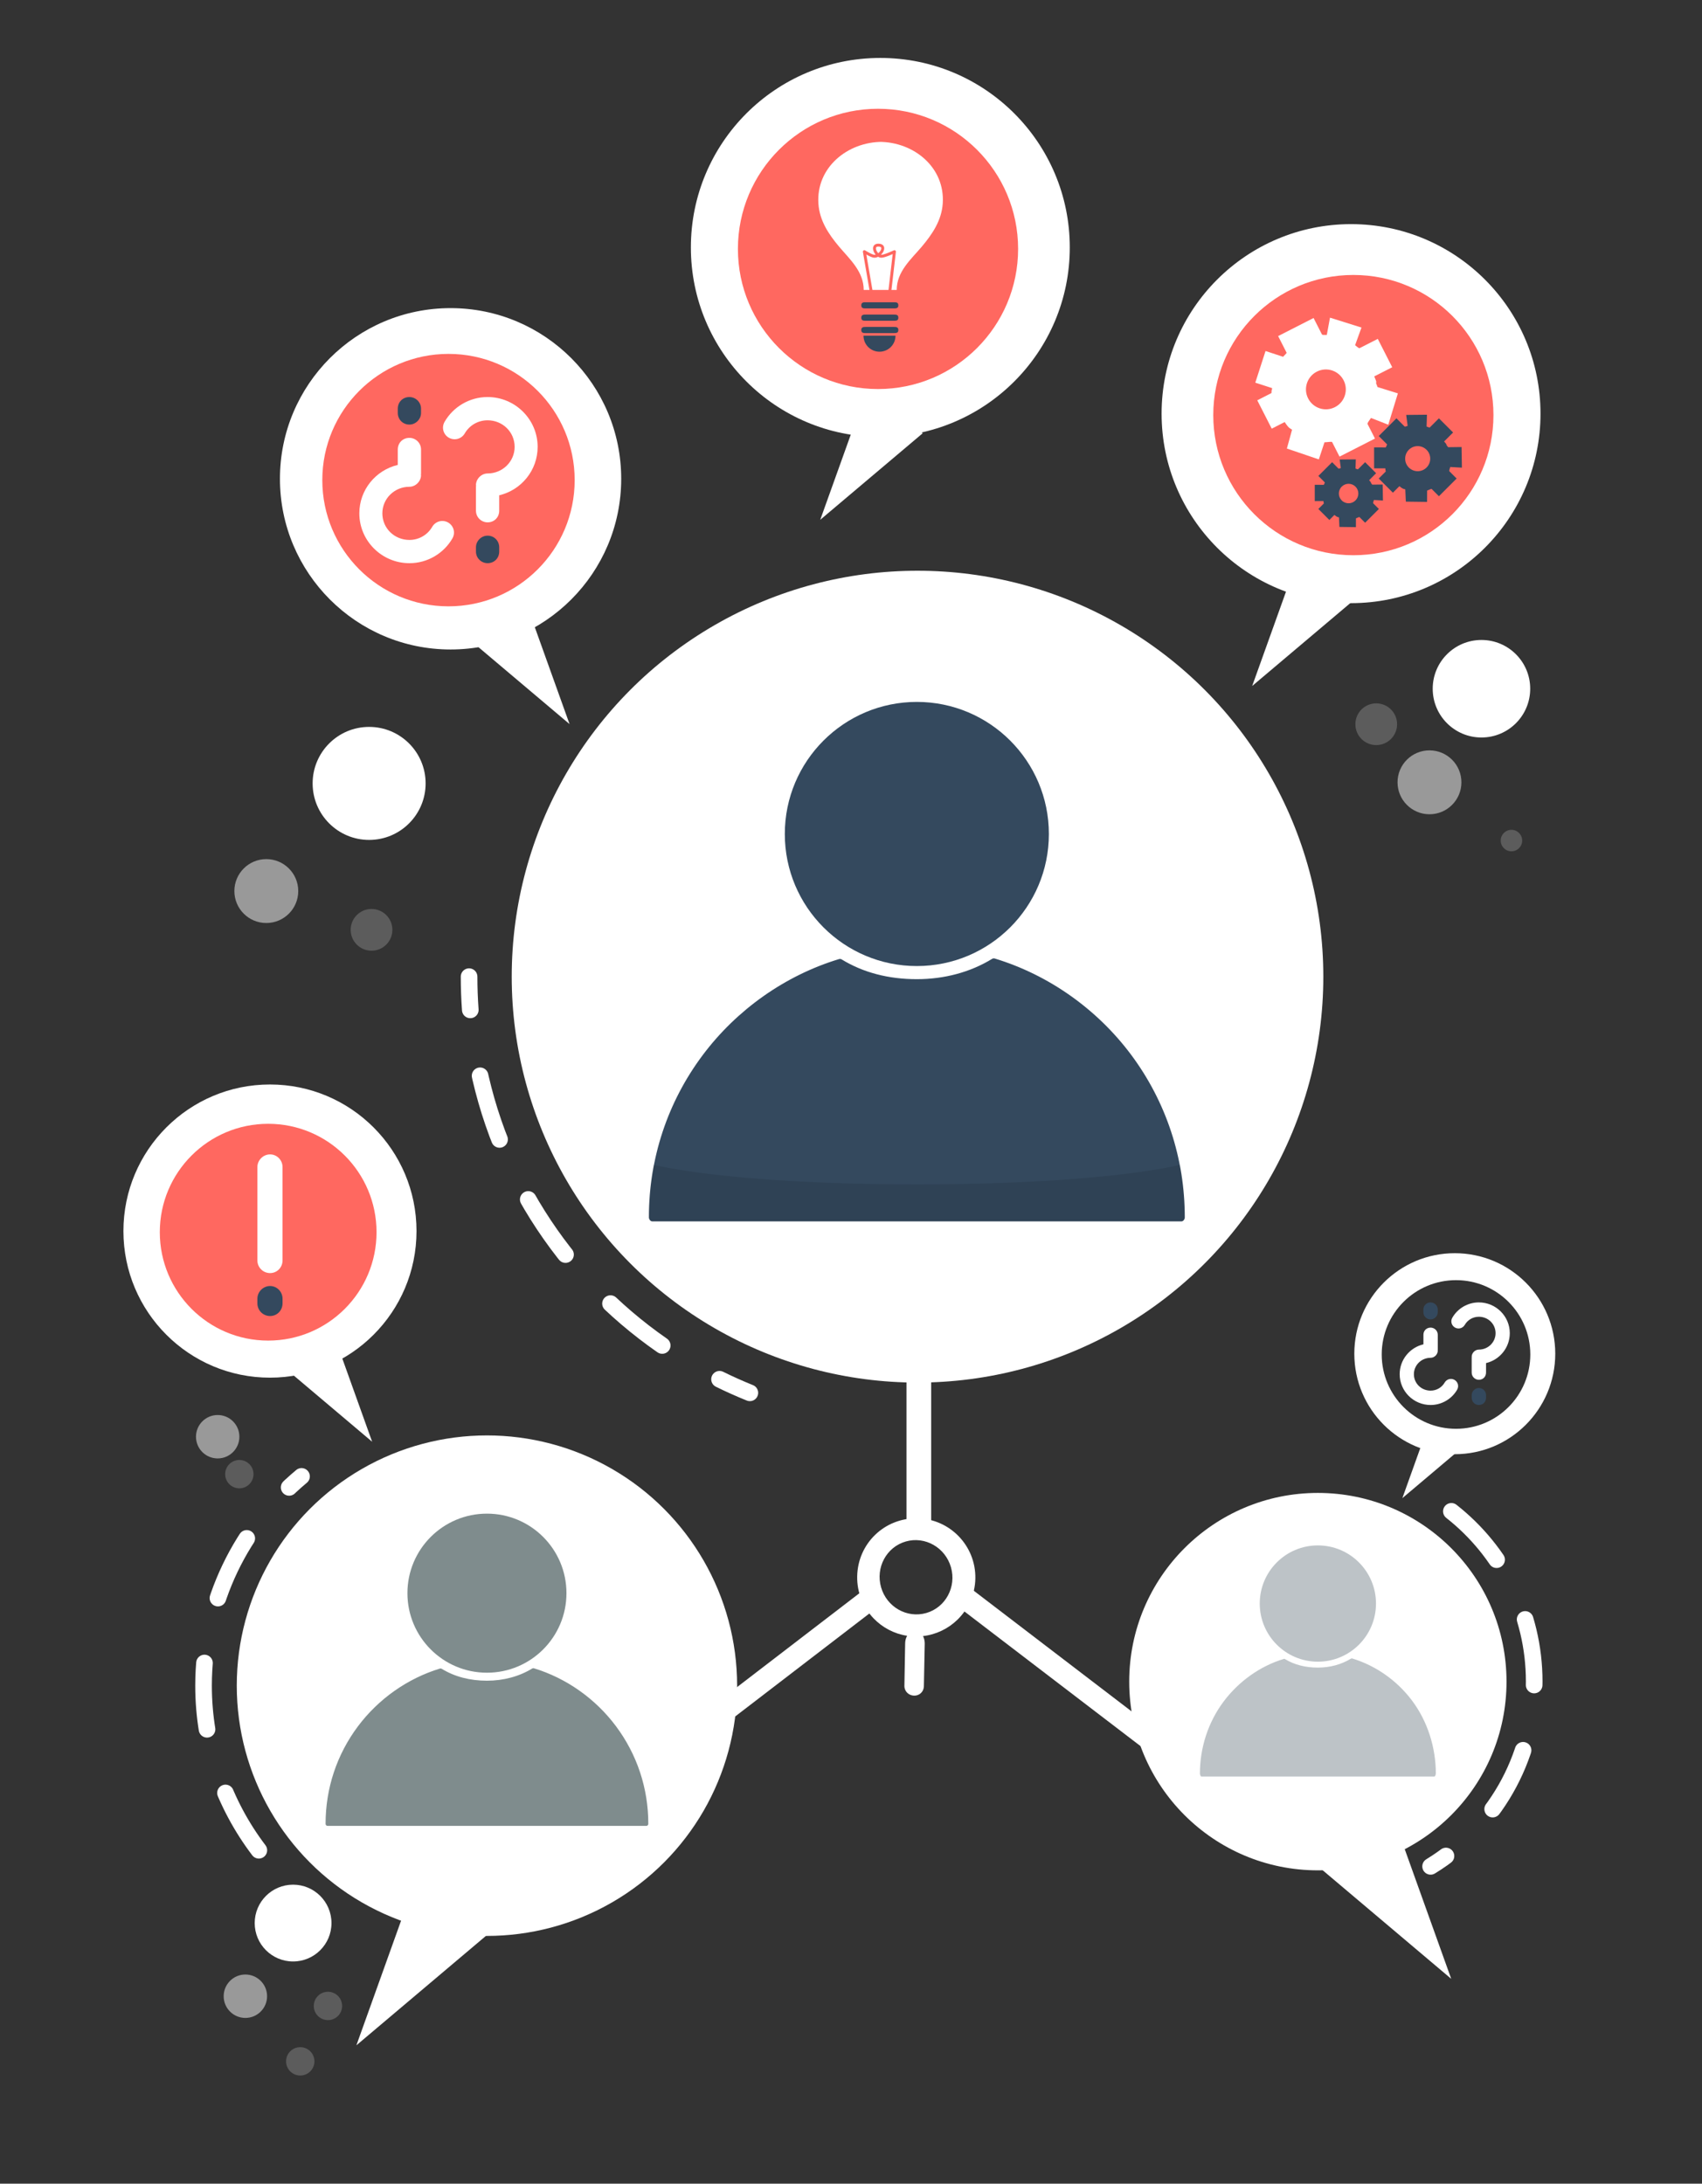 <?xml version="1.0" encoding="utf-8"?>
<!-- Generator: Adobe Illustrator 16.0.0, SVG Export Plug-In . SVG Version: 6.00 Build 0)  -->
<!DOCTYPE svg PUBLIC "-//W3C//DTD SVG 1.1//EN" "http://www.w3.org/Graphics/SVG/1.1/DTD/svg11.dtd">
<svg version="1.1" id="Capa_1" xmlns="http://www.w3.org/2000/svg" xmlns:xlink="http://www.w3.org/1999/xlink" x="0px" y="0px"
	 width="276px" height="354px" viewBox="0 0 276 354" enable-background="new 0 0 276 354" xml:space="preserve">
<rect x="0" y="0" width="276" height="354" fill="#333333" stroke="none"/>
<g>
	<circle fill="#FFFFFF" cx="213.708" cy="272.613" r="30.592"/>
	
		<path fill="none" stroke="#FFFFFF" stroke-width="2.694" stroke-linecap="round" stroke-miterlimit="10" stroke-dasharray="10.776" d="
		M235.357,245.006c8.179,6.422,13.434,16.401,13.434,27.607c0,12.678-6.725,23.783-16.801,29.948"/>
	<circle fill="#FFFFFF" cx="78.964" cy="273.268" r="40.569"/>
	
		<path fill="none" stroke="#FFFFFF" stroke-width="2.694" stroke-linecap="round" stroke-miterlimit="10" stroke-dasharray="10.776" d="
		M41.975,299.949c-5.627-7.412-8.967-16.657-8.967-26.682c0-13.635,6.179-25.826,15.89-33.927"/>
	<g>
		<path fill="#BDC3C7" d="M232.598,288h-37.779c-0.131,0-0.237-0.346-0.237-0.478c0-4.207,1.327-8.323,3.838-11.676
			c2.431-3.247,5.884-5.737,9.726-6.903c0.064-0.021,0.135-0.041,0.192-0.006c1.534,0.939,3.341,1.401,5.372,1.401
			c1.968,0,3.825-0.509,5.37-1.456c0.059-0.035,0.128-0.047,0.193-0.027c3.839,1.165,7.293,3.6,9.726,6.857
			c2.51,3.36,3.838,7.602,3.838,11.81C232.836,287.654,232.729,288,232.598,288z"/>
		<circle fill="#BDC3C7" cx="213.708" cy="259.954" r="9.425"/>
	</g>
	<circle fill="#FFFFFF" cx="148.787" cy="158.328" r="65.805"/>
	<g>
		<g>
			<path fill="none" stroke="#FFFFFF" stroke-width="2.694" stroke-linecap="round" stroke-miterlimit="10" d="M121.599,225.795
				c-1.671-0.674-3.312-1.408-4.918-2.2"/>
			
				<path fill="none" stroke="#FFFFFF" stroke-width="2.694" stroke-linecap="round" stroke-miterlimit="10" stroke-dasharray="10.798,10.798" d="
				M107.385,218.119c-16.132-11.192-27.518-28.745-30.527-49.029"/>
			<path fill="none" stroke="#FFFFFF" stroke-width="2.694" stroke-linecap="round" stroke-miterlimit="10" d="M76.263,163.714
				c-0.13-1.778-0.196-3.575-0.196-5.387"/>
		</g>
	</g>
	<g>
		<path fill="#7F8C8D" d="M104.806,296H53.122c-0.179,0-0.325-0.153-0.325-0.332c0-5.756,1.815-11.226,5.25-15.813
			c3.325-4.441,8.05-7.769,13.305-9.364c0.089-0.026,0.186-0.015,0.264,0.034c2.097,1.285,4.569,1.936,7.348,1.936
			c2.692,0,5.233-0.685,7.348-1.98c0.08-0.048,0.176-0.061,0.265-0.033c5.252,1.595,9.977,4.927,13.305,9.384
			c3.435,4.598,5.25,10.08,5.25,15.838C105.131,295.848,104.985,296,104.806,296z"/>
		<circle fill="#7F8C8D" cx="78.964" cy="258.273" r="12.894"/>
	</g>
	<polygon fill="#FFFFFF" stroke="#FFFFFF" stroke-width="0.898" stroke-miterlimit="10" points="214.141,302.31 234.346,319.372 
		225.651,295.125 	"/>
	<polygon fill="#FFFFFF" stroke="#FFFFFF" stroke-width="0.898" stroke-miterlimit="10" points="78.986,313.086 58.78,330.148 
		67.475,305.902 	"/>
	<circle fill="#FFFFFF" cx="219.089" cy="67.056" r="30.722"/>
	<polygon fill="#FFFFFF" stroke="#FFFFFF" stroke-width="0.68" stroke-miterlimit="10" points="219.105,97.209 203.804,110.13 
		210.389,91.769 	"/>
	
		<line fill="none" stroke="#FFFFFF" stroke-width="3.592" stroke-miterlimit="10" x1="115.356" y1="278.961" x2="141.441" y2="258.949"/>
	
		<line fill="none" stroke="#FFFFFF" stroke-width="3.592" stroke-miterlimit="10" x1="155.469" y1="258.273" x2="188.577" y2="283.577"/>
	<line fill="none" stroke="#FFFFFF" stroke-width="4" stroke-miterlimit="10" x1="149" y1="248" x2="149" y2="215"/>
	<circle fill="#FF6860" cx="219.464" cy="67.292" r="22.718"/>
	<circle fill="#FFFFFF" cx="73.066" cy="77.62" r="27.67"/>
	<polygon fill="#FFFFFF" stroke="#FFFFFF" stroke-width="0.613" stroke-miterlimit="10" points="77.904,104.779 91.687,116.417 
		85.756,99.879 	"/>
	<circle fill="#FF6860" cx="72.728" cy="77.833" r="20.462"/>
	<circle fill="#FFFFFF" cx="142.756" cy="40.115" r="30.722"/>
	<polygon fill="#FFFFFF" stroke="#FFFFFF" stroke-width="0.68" stroke-miterlimit="10" points="149.061,70.269 133.759,83.189 
		140.344,64.828 	"/>
	<circle fill="#FF6860" cx="142.38" cy="40.351" r="22.718"/>
	<g>
		<circle fill="#FFFFFF" cx="43.778" cy="199.572" r="23.764"/>
		<polygon fill="#FFFFFF" stroke="#FFFFFF" stroke-width="0.526" stroke-miterlimit="10" points="47.932,222.896 59.77,232.893 
			54.676,218.688 		"/>
		<circle fill="#FF6860" cx="43.487" cy="199.754" r="17.573"/>
		<path fill="#FFFFFF" d="M41.738,204.324v-15.125c0-1.123,0.936-2.059,2.059-2.059c1.123,0,2.021,0.936,2.021,2.059v15.125
			c0,1.159-0.899,2.058-2.021,2.058C42.674,206.382,41.738,205.483,41.738,204.324z"/>
		<path fill="#34495E" d="M43.797,213.346c-1.123,0-2.059-0.898-2.059-2.059v-0.75c0-1.123,0.936-2.059,2.059-2.059
			c1.123,0,2.021,0.936,2.021,2.059v0.75C45.818,212.447,44.919,213.346,43.797,213.346z"/>
	</g>
	<path fill="#FFFFFF" d="M222.32,67.757l2.805,1.092l1.558-5.079l-3.306-1.027c-0.004-0.1-0.222-0.545-0.229-0.643
		c-0.019-0.246,0.22,0.105-0.298-1.08l2.916-1.486l-2.342-4.598l-2.955,1.506c-0.106,0.054-0.422-0.251-0.725-0.477l1.035-2.865
		l-5.104-1.604l-0.517,2.799c-0.423,0.005-0.735,0.027-0.794-0.087l-1.353-2.655l-5.747,2.929l1.371,2.692
		c0.045,0.087-0.375,0.425-0.563,0.666l-2.85-0.938l-1.661,5.133l2.729,0.883c-0.006,0.3-0.123,0.344-0.097,0.642
		c0.009,0.148-0.029,0.171-0.075,0.194l-2.236,1.14l2.344,4.597l2.104-1.073c0.702,1.09,0.839,0.975,1.194,1.244l-0.842,3.052
		l5.182,1.759l0.914-2.773c0.415-0.001,1.182-0.151,1.242-0.032l1.2,2.354l5.747-2.928l-1.2-2.354
		C221.695,68.591,222.033,68.186,222.32,67.757z M216.476,66.004c-1.589,0.811-3.536,0.179-4.346-1.412
		c-0.81-1.588-0.178-3.536,1.411-4.345c1.59-0.811,3.537-0.178,4.346,1.412C218.697,63.248,218.064,65.196,216.476,66.004z"/>
	<path fill="#34495E" d="M235.174,75.705l1.891,0.108l-0.056-3.344l-2.179,0.028c-0.021-0.059-0.238-0.284-0.262-0.34
		c-0.059-0.144,0.152,0.02-0.388-0.589l1.456-1.456l-2.297-2.297l-1.476,1.477c-0.054,0.053-0.302-0.068-0.526-0.145l0.063-1.917
		l-3.367,0.033l0.235,1.776c-0.251,0.084-0.435,0.159-0.491,0.102l-1.326-1.327l-2.871,2.871l1.344,1.345
		c0.044,0.044-0.142,0.328-0.207,0.508l-1.889-0.008l0.004,3.396l1.806-0.002c0.056,0.18-0.007,0.229,0.067,0.403
		c0.033,0.087,0.016,0.107-0.008,0.13l-1.117,1.118l2.297,2.296l1.051-1.052c0.634,0.516,0.692,0.42,0.957,0.512l0.09,1.991
		l3.444,0.045l0.008-1.838c0.249-0.082,0.678-0.32,0.737-0.261l1.176,1.176l2.871-2.871l-1.176-1.177
		C234.961,76.326,235.084,76.017,235.174,75.705z M231.334,75.792c-0.795,0.794-2.082,0.794-2.877,0
		c-0.793-0.793-0.793-2.083,0-2.875c0.795-0.794,2.082-0.794,2.877,0C232.127,73.71,232.127,74.999,231.334,75.792z"/>
	<path fill="#34495E" d="M222.793,81.058l1.469,0.084l-0.043-2.598l-1.693,0.021c-0.016-0.045-0.185-0.22-0.203-0.264
		c-0.046-0.112,0.118,0.015-0.301-0.457l1.131-1.132l-1.784-1.785l-1.146,1.146c-0.042,0.042-0.234-0.053-0.409-0.112l0.049-1.489
		l-2.616,0.025l0.183,1.38c-0.195,0.065-0.338,0.124-0.383,0.08l-1.029-1.031l-2.23,2.23l1.044,1.045
		c0.034,0.034-0.11,0.255-0.161,0.395l-1.467-0.006l0.002,2.639l1.404-0.002c0.043,0.14-0.006,0.179,0.051,0.313
		c0.026,0.068,0.014,0.083-0.006,0.102l-0.867,0.868l1.784,1.784l0.817-0.817c0.492,0.4,0.537,0.327,0.743,0.398l0.069,1.547
		l2.676,0.035l0.006-1.428c0.193-0.063,0.527-0.249,0.573-0.203l0.914,0.914l2.23-2.23l-0.914-0.914
		C222.627,81.54,222.723,81.3,222.793,81.058z M219.809,81.125c-0.616,0.618-1.617,0.618-2.234,0c-0.616-0.616-0.616-1.618,0-2.234
		c0.617-0.617,1.618-0.617,2.234,0C220.426,79.507,220.426,80.509,219.809,81.125z"/>
	<g>
		<path fill="#34495E" d="M140.434,49c-0.422,0-0.766,0.011-0.766,0.501c0,0.488,0.344,0.499,0.766,0.499h4.479
			c0.423,0,0.765-0.011,0.765-0.499c0-0.49-0.342-0.501-0.765-0.501H140.434z"/>
		<path fill="#34495E" d="M140.434,51c-0.422,0-0.766,0.012-0.766,0.501c0,0.488,0.344,0.499,0.766,0.499h4.479
			c0.423,0,0.765-0.011,0.765-0.499c0-0.49-0.342-0.501-0.765-0.501H140.434z"/>
		<path fill="#34495E" d="M140.434,53c-0.422,0-0.766,0.012-0.766,0.501c0,0.488,0.344,0.499,0.766,0.499h4.479
			c0.423,0,0.765-0.011,0.765-0.499c0-0.49-0.342-0.501-0.765-0.501H140.434z"/>
		<path fill="#34495E" d="M145.216,54.423c0,1.433-1.161,2.594-2.595,2.594c-1.432,0-2.594-1.161-2.594-2.594"/>
		<path fill="#FFFFFF" d="M140.061,47c0-3-2.303-5.009-3.992-7.014c-1.717-2.039-3.169-4.231-3.354-6.97
			C132.319,27.159,137.434,23,143.057,23h-0.397h-0.089c5.624,0,10.699,4.137,10.305,9.994c-0.186,2.739-1.676,4.948-3.393,6.987
			c-1.689,2.005-4.07,4.019-4.07,7.019H140.061z"/>
		<path fill="none" stroke="#FF6860" stroke-width="0.476" stroke-linejoin="round" stroke-miterlimit="10" d="M144.214,47.923
			l0.83-7.123c0,0-1.565,0.743-2.13,0.743c-0.844,0-1.737-1.804-0.49-1.804c1.492,0,0.391,1.804-0.623,1.804
			c-0.449,0-1.637-0.747-1.637-0.747l1.21,7.023"/>
	</g>
	<path fill="#FFFFFF" d="M58.27,83.22c0-3.81,2.656-7.002,6.235-7.85v-2.5c0-1.078,0.807-1.886,1.885-1.886
		c1,0,1.886,0.808,1.886,1.886v4.001c0,0.039-0.039,0.039-0.039,0.077c0.039,0.039,0.039,0.039,0.039,0.077
		c0,1.001-0.885,1.886-1.886,1.886c-2.424,0-4.387,1.923-4.387,4.309c0,2.423,1.963,4.31,4.387,4.31
		c1.577,0,2.962-0.848,3.693-2.117c0.539-0.924,1.693-1.231,2.616-0.692c0.885,0.539,1.193,1.654,0.655,2.578
		c-1.385,2.384-4.002,4.001-6.964,4.001C61.927,91.3,58.27,87.683,58.27,83.22z"/>
	<path fill="#34495E" d="M66.39,68.83c-1.078,0-1.885-0.847-1.885-1.886v-0.692c0-1.078,0.807-1.886,1.885-1.886
		c1,0,1.886,0.808,1.886,1.886v0.692C68.275,67.983,67.39,68.83,66.39,68.83z"/>
	<path fill="#FFFFFF" d="M80.953,80.295v2.501c0,1.076-0.808,1.884-1.886,1.884c-1,0-1.885-0.808-1.885-1.884v-4.002
		c0-0.038,0.04-0.038,0.04-0.077c-0.04-0.037-0.04-0.037-0.04-0.077c0-1,0.885-1.886,1.885-1.886c2.424,0,4.387-1.924,4.387-4.31
		c0-2.423-1.963-4.309-4.387-4.309c-1.578,0-2.962,0.848-3.694,2.117c-0.537,0.924-1.692,1.23-2.616,0.692
		c-0.885-0.538-1.192-1.655-0.653-2.577c1.385-2.386,4-4.002,6.963-4.002c4.464,0,8.118,3.617,8.118,8.079
		C87.185,76.255,84.53,79.449,80.953,80.295z"/>
	<path fill="#34495E" d="M80.953,88.721v0.692c0,1.077-0.808,1.886-1.886,1.886c-1,0-1.885-0.809-1.885-1.886v-0.692
		c0-1.039,0.885-1.884,1.885-1.884C80.145,86.837,80.953,87.683,80.953,88.721z"/>
	<g>
		<polygon fill="#FFFFFF" stroke="#FFFFFF" stroke-width="0.361" stroke-miterlimit="10" points="235.92,235.442 227.806,242.295 
			231.297,232.557 		"/>
		<path fill="#FFFFFF" d="M235.911,203.159c-8.997,0-16.292,7.294-16.292,16.292s7.295,16.293,16.292,16.293
			c8.998,0,16.292-7.295,16.292-16.293S244.909,203.159,235.911,203.159z M236.111,231.625c-6.654,0-12.049-5.395-12.049-12.049
			c0-6.653,5.395-12.047,12.049-12.047c6.652,0,12.047,5.394,12.047,12.047C248.158,226.23,242.764,231.625,236.111,231.625z"/>
		<path fill="#FFFFFF" d="M226.975,222.777c0-2.353,1.64-4.323,3.85-4.846v-1.545c0-0.666,0.498-1.164,1.164-1.164
			c0.618,0,1.164,0.498,1.164,1.164v2.471c0,0.024-0.023,0.024-0.023,0.047c0.023,0.025,0.023,0.025,0.023,0.048
			c0,0.618-0.546,1.165-1.164,1.165c-1.497,0-2.709,1.188-2.709,2.66c0,1.497,1.212,2.662,2.709,2.662
			c0.973,0,1.828-0.524,2.28-1.308c0.333-0.571,1.046-0.76,1.615-0.427c0.547,0.332,0.737,1.021,0.405,1.592
			c-0.855,1.473-2.473,2.471-4.301,2.471C229.232,227.768,226.975,225.533,226.975,222.777z"/>
		<path fill="#34495E" d="M231.988,213.893c-0.666,0-1.164-0.523-1.164-1.165v-0.427c0-0.666,0.498-1.165,1.164-1.165
			c0.618,0,1.164,0.499,1.164,1.165v0.427C233.152,213.369,232.606,213.893,231.988,213.893z"/>
		<path fill="#FFFFFF" d="M240.98,220.973v1.544c0,0.665-0.499,1.164-1.164,1.164c-0.617,0-1.164-0.499-1.164-1.164v-2.472
			c0-0.022,0.024-0.022,0.024-0.047c-0.024-0.023-0.024-0.023-0.024-0.048c0-0.618,0.547-1.165,1.164-1.165
			c1.497,0,2.709-1.188,2.709-2.66c0-1.497-1.212-2.662-2.709-2.662c-0.975,0-1.83,0.524-2.281,1.308
			c-0.332,0.571-1.045,0.761-1.615,0.428c-0.547-0.332-0.736-1.021-0.403-1.591c0.854-1.474,2.47-2.472,4.3-2.472
			c2.756,0,5.013,2.233,5.013,4.989C244.829,218.478,243.189,220.449,240.98,220.973z"/>
		<path fill="#34495E" d="M240.98,226.175v0.428c0,0.665-0.499,1.165-1.164,1.165c-0.617,0-1.164-0.5-1.164-1.165v-0.428
			c0-0.642,0.547-1.163,1.164-1.163C240.481,225.012,240.98,225.533,240.98,226.175z"/>
	</g>
	<path fill="#FFFFFF" d="M158.164,255.891c0.097-5.29-4.121-9.656-9.381-9.752c-5.38-0.099-9.684,4.112-9.779,9.402
		c-0.049,2.644,0.963,5.059,2.665,6.822c1.422,1.474,3.31,2.496,5.435,2.819c-0.034,0.06-0.07,0.12-0.096,0.185
		c-0.143,0.314-0.219,0.662-0.227,1.037l-0.122,6.924c0.005,0.883,0.721,1.541,1.577,1.557c0.855,0.016,1.549-0.617,1.582-1.5
		l0.139-6.924c0.006-0.374-0.063-0.723-0.193-1.043c-0.028-0.065-0.059-0.127-0.09-0.188c2.137-0.245,4.075-1.198,5.551-2.618
		C156.99,260.908,158.116,258.533,158.164,255.891z M154.208,254.066c0.919,3.201-0.872,6.523-4.001,7.422s-6.41-0.968-7.329-4.169
		c-0.919-3.202,0.872-6.524,4.001-7.423S153.289,250.865,154.208,254.066z"/>
	<circle fill="#FFFFFF" cx="59.858" cy="127" r="9.161"/>
	<circle opacity="0.5" fill="#FFFFFF" cx="43.185" cy="144.452" r="5.179"/>
	<circle opacity="0.2" fill="#FFFFFF" cx="60.248" cy="150.738" r="3.383"/>
	<circle fill="#FFFFFF" cx="47.528" cy="311.753" r="6.225"/>
	<circle opacity="0.5" fill="#FFFFFF" cx="39.79" cy="323.612" r="3.519"/>
	<circle opacity="0.5" fill="#FFFFFF" cx="35.3" cy="232.911" r="3.519"/>
	<circle opacity="0.2" fill="#FFFFFF" cx="53.181" cy="325.189" r="2.299"/>
	<circle opacity="0.2" fill="#FFFFFF" cx="38.812" cy="238.979" r="2.299"/>
	<circle opacity="0.2" fill="#FFFFFF" cx="48.69" cy="334.17" r="2.299"/>
	<circle fill="#FFFFFF" cx="240.236" cy="111.652" r="7.905"/>
	<circle opacity="0.5" fill="#FFFFFF" cx="231.807" cy="126.822" r="5.179"/>
	<circle opacity="0.2" fill="#FFFFFF" cx="223.172" cy="117.406" r="3.383"/>
	<circle opacity="0.2" fill="#FFFFFF" cx="245.098" cy="136.265" r="1.742"/>
	<g>
		<path fill="#34495E" d="M191.585,198H105.77c-0.298,0-0.54-0.346-0.54-0.644c0-9.556,3.014-18.684,8.717-26.302
			c5.521-7.374,13.366-12.92,22.091-15.569c0.147-0.044,0.308-0.037,0.438,0.042c3.483,2.134,7.588,3.209,12.2,3.209
			c4.472,0,8.69-1.14,12.201-3.29c0.132-0.082,0.292-0.104,0.438-0.058c8.721,2.646,16.566,8.18,22.092,15.578
			c5.703,7.637,8.717,16.83,8.717,26.39C192.125,197.655,191.883,198,191.585,198z"/>
		<path opacity="0.1" d="M148.717,192c-30.856,0-42.745-3.184-42.745-3.184c-0.5,2.678-0.754,5.603-0.754,8.376
			c0,0.298,0.241,0.808,0.541,0.808h42.896h42.931c0.298,0,0.54-0.346,0.54-0.644c0-2.772-0.254-5.852-0.752-8.531
			c0,0-11.928,3.175-42.719,3.175H148.717z"/>
		<circle fill="#34495E" cx="148.677" cy="135.199" r="21.41"/>
	</g>
</g>
</svg>
